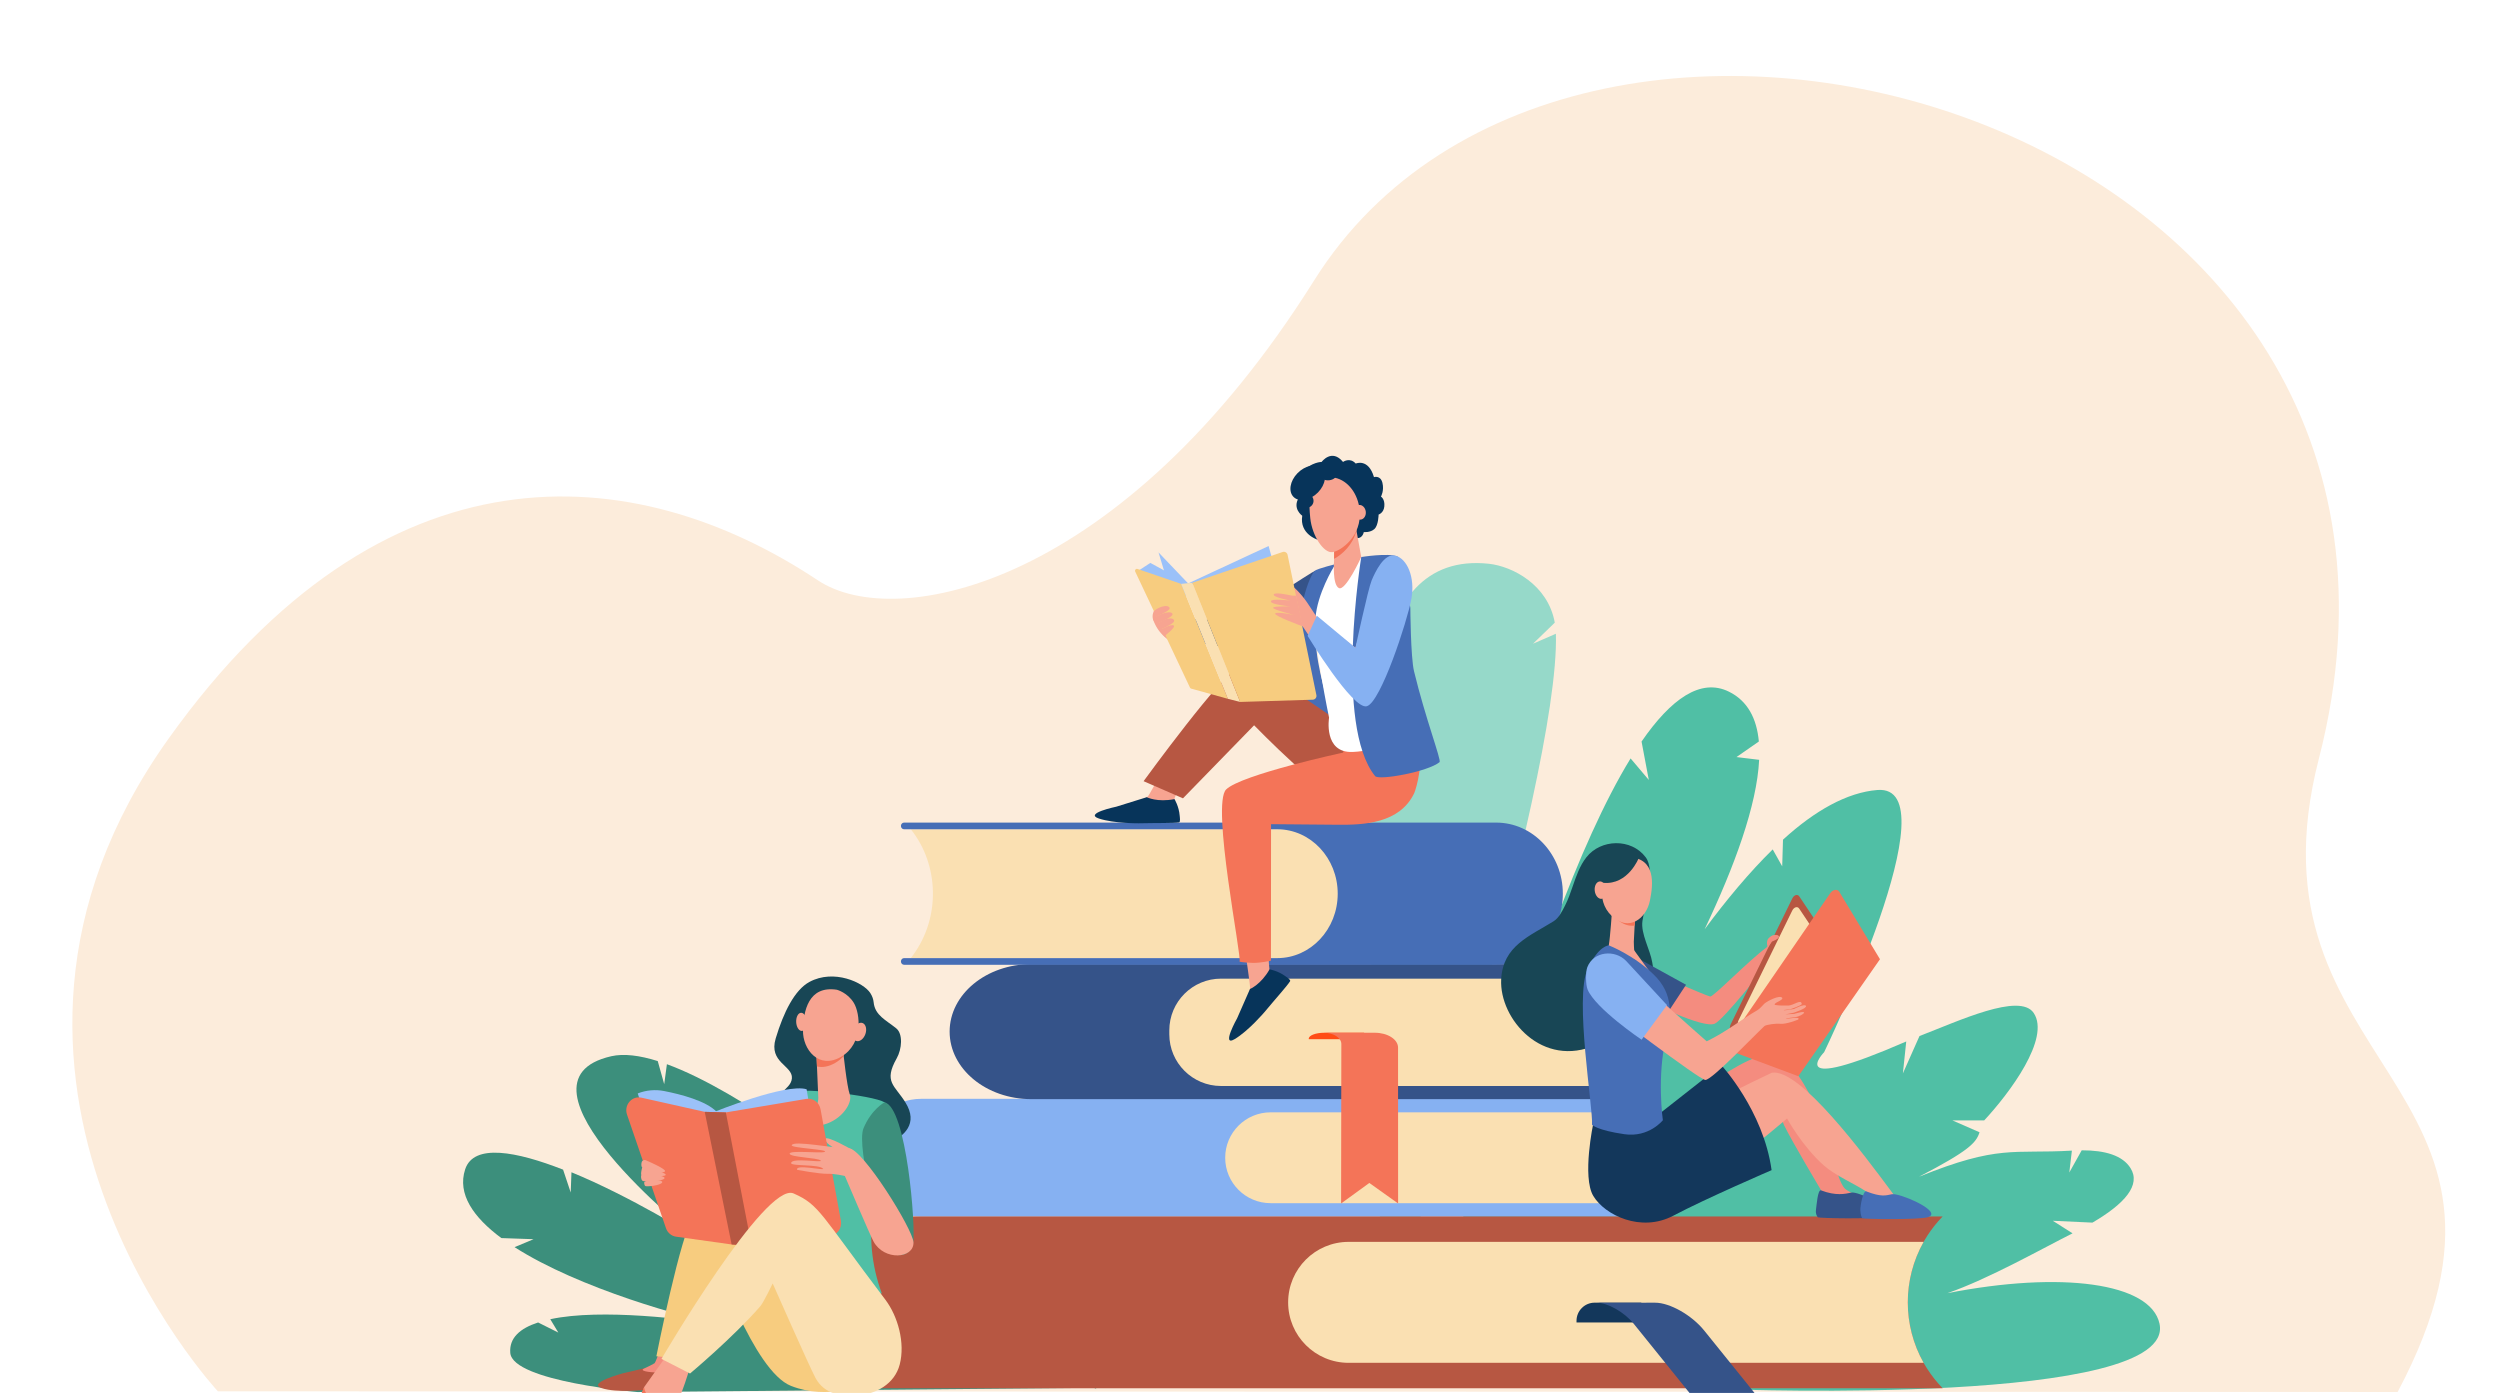 <svg width="550" height="307" viewBox="0 0 550 307" fill="none" xmlns="http://www.w3.org/2000/svg">
<g clip-path="url(#clip0_48_354)">
<g filter="url(#filter0_f_48_354)">
<path d="M47.932 306.091C47.932 306.091 -16.206 237.146 37.085 162.503C84.368 96.275 139.496 100.803 179.942 127.678C197.168 139.125 246.835 129.089 289.107 61.699C346.754 -30.202 546.581 25.537 510.147 166.929C492.515 235.352 563.807 237.84 527.481 306.236L47.932 306.091Z" fill="#FCECDB"/>
</g>
<path d="M337.263 141.618L342.051 136.984C340.553 128.605 332.692 124.573 327.516 124.023C313.576 122.544 306.471 132.127 303.481 147.498C298.022 175.554 304.894 293.357 304.894 293.357C305.408 290.228 343.267 171.927 342.296 139.424L337.263 141.618Z" fill="#96D9C9"/>
<path d="M146.719 234.125L146.125 238.52L144.703 233.437C140.705 232.177 137.232 231.746 134.48 232.371C109.884 237.961 152.386 271.787 152.386 271.787C152.386 271.787 138.84 263.283 125.722 257.899L125.556 262.354L123.878 257.32C113.684 253.329 104.228 251.485 102.338 257.247C100.559 262.67 104.139 267.805 110.3 272.377L117.381 272.625L113.207 274.376C127.434 283.489 150.97 290.007 159.094 291.49C151.322 290.269 132.324 287.797 121.064 290.227L122.831 293.167L118.385 290.944C114.444 292.216 111.996 294.32 112.26 297.634C112.764 303.97 140.256 306.252 140.256 306.252L240.688 305.32L241.247 305.599C241.247 305.599 179.096 245.985 146.719 234.125Z" fill="#3C8F7C"/>
<path d="M475.093 291.21C473.155 282.215 453.487 279.571 428.417 284.502C437.343 281.452 449.608 274.508 455.959 271.335L451.615 268.571L460.34 268.977C467.476 264.799 471.044 260.695 468.713 256.982C466.972 254.209 463.152 253.056 457.975 253.07L455.248 257.95L455.814 253.138C442.755 253.892 439.792 251.76 422.175 258.882C433.184 253.166 434.775 251.394 435.497 249.099L429.535 246.491H436.522C442.169 240.415 451.13 228.396 447.414 222.856C444.347 218.284 430.883 224.63 422.289 227.926L418.634 236.149L419.374 229.123C392.051 241.025 401.313 231.476 401.313 231.476C401.313 231.476 429.835 172.473 413.032 173.799C406.399 174.323 399.265 178.321 392.26 184.727L392.083 190.591L389.998 186.87C384.895 191.871 379.843 197.93 375.02 204.432C381.559 190.697 386.52 177.205 387.013 167.16L382.021 166.555L386.947 163.128C386.483 158.053 384.473 154.214 380.4 152.185C374.153 149.073 367.597 153.782 361.142 163.14L362.735 171.586L358.731 166.853C335.618 204.523 314.484 297.263 314.484 297.263L312.808 302.293L380.711 305.646C380.711 305.647 479.005 309.377 475.093 291.21Z" fill="#50BFA5"/>
<path d="M361.909 267.668H202.65C196.567 267.668 191.636 263.194 191.636 257.675V251.734C191.636 246.215 196.567 241.741 202.65 241.741H361.909C354.624 248.965 354.498 260.006 361.616 267.366L361.909 267.668Z" fill="#86B1F2"/>
<path d="M359.678 244.712H279.536C274.017 244.712 269.543 249.186 269.543 254.704C269.543 260.223 274.017 264.697 279.536 264.697H359.685C355.94 258.567 355.947 250.826 359.678 244.712Z" fill="#FAE0B2"/>
<path d="M354.737 213.398C355.086 212.798 354.556 212.105 353.75 212.105H226.918C216.977 212.105 208.918 218.755 208.918 226.959C208.918 235.162 216.977 241.813 226.918 241.813H353.785C354.595 241.813 355.126 241.114 354.774 240.513C349.751 231.927 349.764 221.945 354.737 213.398Z" fill="#355389"/>
<path d="M353.727 215.301H268.63C262.344 215.301 257.248 220.397 257.248 226.683V227.536C257.248 233.823 262.344 238.918 268.63 238.918H353.908C350.095 231.35 350.053 222.867 353.727 215.301Z" fill="#FAE0B2"/>
<path d="M200.382 210.785H282.233C289.491 210.785 295.376 204.439 295.376 196.612C295.376 188.785 289.491 182.44 282.233 182.44H200.382C206.638 190.297 206.882 201.823 200.966 209.979L200.382 210.785Z" fill="#FAE0B2"/>
<path d="M294.297 196.612C294.297 188.785 288.346 182.44 281.004 182.44H198.893C198.51 182.44 198.201 182.107 198.204 181.699C198.208 181.296 198.515 180.971 198.893 180.971H329.15C337.253 180.971 343.822 187.974 343.822 196.612C343.822 205.25 337.253 212.253 329.15 212.253H198.894C198.515 212.253 198.208 211.929 198.205 211.526C198.201 211.117 198.511 210.785 198.894 210.785H281.004C288.346 210.785 294.297 204.439 294.297 196.612Z" fill="#466EB6"/>
<path d="M300.099 227.203H291.34C289.456 227.203 287.929 227.787 287.929 228.508V228.625H300.099V227.203Z" fill="#FF4C16"/>
<path d="M307.571 230.475C307.571 228.668 305.283 227.203 302.461 227.203H291.22C293.361 227.203 295.095 228.314 295.095 229.685L295.042 264.761L301.253 260.25L307.584 264.761L307.571 230.475Z" fill="#F47458"/>
<path d="M427.39 267.615H190.749C183.4 267.615 177.443 273.572 177.443 280.921V292.113C177.443 299.461 183.4 305.418 190.749 305.418H427.39L427.267 305.289C417.143 294.752 417.197 278.085 427.39 267.615Z" fill="#B75742"/>
<path d="M423.201 273.211H296.696C289.348 273.211 283.391 279.168 283.391 286.517C283.391 293.865 289.348 299.822 296.696 299.822H423.198C418.548 291.583 418.555 281.444 423.201 273.211Z" fill="#FAE0B2"/>
<path d="M361.087 286.586H350.829C348.622 286.586 346.833 288.374 346.833 290.58V290.938H361.087V286.586Z" fill="#13375B"/>
<path d="M351.248 286.6C353.7 286.599 357.362 288.674 359.428 291.236L383.761 321.414L398.053 321.405L374.911 292.704C372.188 289.327 367.36 286.591 364.127 286.593L351.248 286.6Z" fill="#355389"/>
<path d="M137.109 302.105L142.096 300.941C142.096 300.941 146.14 301.196 149.914 300.431C149.914 300.431 150.293 301.433 150.457 303.503C150.486 303.86 149.973 305.638 149.619 305.692C148.336 305.89 146.077 305.666 142.069 305.758C142.069 305.758 135.76 306.504 132.383 305.39C129.007 304.275 137.109 302.105 137.109 302.105Z" fill="#B75742"/>
<path d="M192.199 220.488C192.476 223.382 194.906 224.403 197.17 226.234C198.69 227.463 198.429 230.785 197.267 232.848C194.324 238.072 196.831 238.717 199.203 242.554C204.917 251.796 187.211 253.838 185.11 254.527C183.009 255.215 181.584 256.049 180.341 255.911C176.595 255.497 173.168 250.172 171.266 245.247C169.365 240.322 173.982 240.063 174.217 237.234C174.453 234.406 169.05 233.798 170.652 228.456C172.386 222.676 174.831 217.778 178.081 216.021C183.457 213.114 189.993 216.154 191.478 218.489C191.921 219.185 192.139 219.856 192.199 220.488Z" fill="#184655"/>
<path d="M192.615 283.758C193.08 284.916 195.643 289.016 195.643 289.016L159.687 289.373L159.127 281.997C168.998 281.917 178.756 277.552 187.852 274.43C188.082 274.987 192.39 283.196 192.615 283.758Z" fill="#FAE0B2"/>
<path d="M167.128 255.467C167.128 255.467 169.058 241.838 172.163 240.422C175.269 239.007 192.086 240.968 194.603 242.506C197.12 244.043 192.927 260.049 192.284 264.527C192.246 264.794 192.204 265.062 192.16 265.328C191.099 271.792 191.713 278.405 193.992 284.52C184.791 287.315 182.403 288.851 172.535 288.576L168.851 267.02C168.851 267.02 165.922 256.588 167.128 255.467Z" fill="#50BFA5"/>
<path d="M185.519 231.453C185.519 231.453 186.292 238.956 186.955 240.797C187.617 242.637 185.179 246.381 181.202 247.418C177.225 248.454 180.118 243.42 180.025 241.474C179.931 239.529 179.546 230.32 179.546 230.32L185.519 231.453Z" fill="#F7A491"/>
<path d="M185.612 232.315C185.117 232.878 184.519 233.387 183.794 233.814C182.292 234.7 180.915 234.895 179.727 234.622C179.629 232.302 179.546 230.319 179.546 230.319L185.519 231.453C185.519 231.453 185.553 231.782 185.612 232.315Z" fill="#F47458"/>
<path d="M184.125 217.747C184.125 217.747 186.473 218.368 187.855 220.658C189.236 222.949 190.002 229.573 185.077 232.475C180.153 235.378 176.566 230.893 176.656 226.648C176.746 222.402 177.856 216.773 184.125 217.747Z" fill="#F7A491"/>
<path d="M175.162 224.869C175.216 225.972 175.779 226.839 176.42 226.806C177.06 226.773 177.536 225.853 177.482 224.75C177.428 223.648 176.865 222.781 176.224 222.814C175.584 222.847 175.108 223.767 175.162 224.869Z" fill="#F7A491"/>
<path d="M187.719 226.558C187.331 227.649 187.611 228.746 188.346 229.01C189.08 229.273 189.991 228.603 190.379 227.512C190.768 226.422 190.488 225.325 189.753 225.061C189.019 224.798 188.108 225.468 187.719 226.558Z" fill="#F7A491"/>
<path d="M194.602 242.506C194.602 242.506 191.735 244.01 189.977 248.207C188.218 252.404 194.207 273.821 195.484 275.193C196.761 276.565 200.293 276.78 200.896 273.425C201.499 270.071 199.468 243.565 194.602 242.506Z" fill="#3C8F7C"/>
<path d="M177.452 239.638L182.396 269.33L163.15 272.433L157.041 244.658C157.041 244.658 172.874 238.247 177.452 239.638Z" fill="#9BC1F9"/>
<path d="M140.306 240.554C142.145 239.83 144.151 239.646 146.09 240.025C149.692 240.729 155.418 242.189 157.715 244.658C161.183 248.385 164.393 273.039 164.393 273.039L149.432 269.685L140.306 240.554Z" fill="#9BC1F9"/>
<path d="M191.776 291.345C189.26 284.358 160.752 258.923 153.206 260.88L157.259 276.392C157.259 276.392 165.729 301.643 174.028 304.9C182.328 308.157 190.099 304.481 190.099 304.481C190.099 304.481 194.292 298.332 191.776 291.345Z" fill="#F7CC7F"/>
<path d="M181.54 250.539C181.185 251.248 183.451 252.515 184.11 252.995C184.769 253.475 187.502 252.981 187.502 252.981C187.502 252.981 181.935 249.748 181.54 250.539Z" fill="#F7A491"/>
<path d="M157.184 283.781C157.184 283.781 149.939 298.835 149.915 300.402C149.88 302.66 139.441 302.041 141.709 301.075C142.23 300.853 143.873 300.021 143.999 299.912C144.673 299.331 150.685 280.637 150.685 280.637L157.184 283.781Z" fill="#F48C7F"/>
<path d="M159.494 265.771C159.145 265.385 155.473 263.926 152.647 267.448C149.821 270.969 144.402 298.378 144.402 298.378L151.063 299.031C151.063 299.031 167.644 274.761 159.494 265.771Z" fill="#F7CC7F"/>
<path d="M137.945 245.218L146.514 270.203C146.858 271.206 147.713 271.926 148.731 272.07C156.766 273.206 160.958 273.784 160.958 273.784C160.958 273.784 162.525 273.865 164.187 273.887L182.579 271.924C184.179 271.753 185.296 270.203 184.997 268.567L180.52 244.035C180.244 242.52 178.85 241.509 177.38 241.756L159.686 244.73C158.122 244.688 156.599 244.647 155.035 244.604L141.115 241.487C139.011 241.016 137.224 243.119 137.945 245.218Z" fill="#F47458"/>
<path d="M175.377 257.371C175.377 257.371 180.313 258.286 181.999 258.235C183.685 258.185 185.871 258.717 185.871 258.717C185.871 258.717 191.38 271.673 192.171 273.118C194.531 277.432 201.073 276.923 200.965 273.325C200.879 270.466 189.703 252.539 186.732 252.628C183.762 252.718 174.461 250.778 174.182 251.96C174.032 252.595 182.747 252.893 181.372 253.432C180.518 253.767 173.697 253.001 173.721 253.803C173.745 254.606 179.883 254.682 180.545 255.305C181.206 255.928 174.012 254.543 174.053 255.906C174.074 256.592 180.39 256.097 181.082 257.138C181.37 257.571 174.855 256.021 175.377 257.371Z" fill="#F7A491"/>
<path d="M142.092 255.257C141.705 255.089 141.254 255.307 141.159 255.718C141.062 256.139 141.041 256.645 141.353 256.98C141.972 257.646 146.29 258.283 146.312 257.641C146.33 257.148 143.433 255.837 142.092 255.257Z" fill="#F7A491"/>
<path d="M141.252 256.933C141.252 256.933 140.819 258.552 141.194 258.565C141.568 258.579 146.24 259.042 146.448 258.486C146.656 257.931 141.854 256.607 141.252 256.933Z" fill="#F7A491"/>
<path d="M141.051 258.604C141.051 258.604 140.918 259.323 141.305 259.738C141.692 260.154 146.042 259.882 146.201 259.191C146.359 258.5 141.204 258.074 141.051 258.604Z" fill="#F7A491"/>
<path d="M141.715 260.124C141.715 260.124 141.708 260.673 141.927 260.908C142.147 261.144 145.36 260.817 145.68 260.132C145.999 259.447 142.088 259.413 141.715 260.124Z" fill="#F7A491"/>
<path d="M152.612 298.123C152.612 298.123 151.078 303.674 149.536 307.346C148.528 309.749 148.268 312.145 147.601 313.345C145.913 316.378 143.152 316.499 140.96 314.677C138.768 312.856 141.708 305.17 141.708 305.17L148.629 295.433L152.612 298.123Z" fill="#F7A491"/>
<path d="M147.601 313.345C148.194 312.279 148.468 310.269 149.228 308.148C148.169 308.763 146.393 309.226 145.428 308.967C141.886 308.021 141.708 305.17 141.708 305.17C141.708 305.17 138.017 313.047 140.209 314.869C142.401 316.691 145.913 316.378 147.601 313.345Z" fill="#F47458"/>
<path d="M159.688 244.73L165.355 274.06L161.945 273.855L160.958 273.784L155.038 244.606L159.688 244.73Z" fill="#B75742"/>
<path d="M179.429 303.186C181.369 306.755 185.236 307.31 188.717 307.018C192.568 306.694 196.807 304.588 197.944 300.168C199.159 295.448 197.56 289.606 194.757 285.902C180.41 266.944 180.298 265.075 174.587 262.557C168.421 259.838 145.52 298.961 145.52 298.961L151.808 302.175C151.808 302.175 161.241 294.291 167.268 287.378C167.977 286.565 169.993 282.359 169.993 282.359C169.993 282.359 178.146 300.826 179.429 303.186Z" fill="#FAE0B2"/>
<path d="M363.235 213.795C363.235 213.795 375.188 219.004 376.243 219.235C376.904 219.38 384.501 211.507 388.642 208.432C388.835 208.289 389.57 207.242 389.776 207.138C392.241 205.9 388.074 213.031 388.074 213.031C388.074 213.031 379.262 224.238 377.268 225.198C374.764 226.404 362.388 220.285 362.463 219.932L363.235 213.795Z" fill="#F48C7F"/>
<path d="M361.339 202.608C361.854 199.086 364.298 191.588 362.043 188.59C358.872 184.374 352.171 184.556 349.004 188.607C347.553 190.464 346.768 192.741 346.003 194.97C345.509 196.408 345.01 197.856 344.313 199.212C343.691 200.423 342.979 201.938 341.795 202.675C336.532 205.952 330.639 208.064 330.26 215.447C329.81 224.204 339.403 235.159 351.181 229.856C355.691 227.826 361.597 221.261 363.526 216.72C364.395 214.672 363.979 214.887 363.499 211.767C363.069 208.974 360.925 205.444 361.339 202.608Z" fill="#184655"/>
<path d="M354.931 207.846L370.932 216.65L367.159 222.379C367.159 222.379 355.111 217.788 352.675 217.131C350.24 216.473 352.158 207.606 354.931 207.846Z" fill="#355389"/>
<path d="M354.656 200.207C354.656 200.207 354.24 206.301 353.93 208.009C353.609 209.774 353.413 217.124 357.084 218.021C360.755 218.919 359.377 208.967 359.438 207.182C359.499 205.398 359.857 199.601 359.857 199.601L354.656 200.207Z" fill="#F7A491"/>
<path d="M354.605 200.938C354.881 201.348 355.212 201.742 355.605 202.113C356.958 203.389 358.349 203.803 359.618 203.637C359.733 201.617 359.857 199.6 359.857 199.6L354.657 200.207C354.657 200.207 354.638 200.484 354.605 200.938Z" fill="#F47458"/>
<path d="M358.45 188.544C358.45 188.544 356.218 188.616 354.511 190.379C352.804 192.142 350.76 197.903 354.581 201.508C358.401 205.111 362.178 202.015 362.967 198.203C363.755 194.392 364.27 188.96 358.45 188.544Z" fill="#F7A491"/>
<path d="M360.545 188.724C360.545 188.724 358.215 194.733 352.715 194.225C350.223 193.995 349.659 197.397 349.659 197.397C349.659 197.397 351.698 189.318 354.256 188.118C356.814 186.918 360.545 188.724 360.545 188.724Z" fill="#184655"/>
<path d="M353.424 195.678C353.549 196.732 353.073 197.656 352.36 197.74C351.648 197.825 350.969 197.039 350.844 195.985C350.719 194.931 351.195 194.008 351.907 193.923C352.62 193.839 353.299 194.625 353.424 195.678Z" fill="#F7A491"/>
<path d="M394.307 197.653L380.761 225.332C380.437 225.993 380.537 226.759 380.981 227.019L390.877 232.814L403.247 208.286C403.247 208.286 397.858 200.222 395.836 197.198C395.462 196.639 394.691 196.868 394.307 197.653Z" fill="#B75742"/>
<path d="M382.5 224.423L394.287 200.339C394.671 199.554 395.441 199.324 395.815 199.883C397.457 202.339 399.94 206.053 401.723 208.722L390.621 230.737L382.72 226.11C382.276 225.851 382.176 225.084 382.5 224.423Z" fill="#FAE0B2"/>
<path d="M388.938 206.609C389.078 206.367 389.719 205.84 389.99 205.768C390.562 205.616 391.253 205.638 391.366 206.006C391.532 206.542 389.843 207.135 389.843 207.135L388.923 208.468C388.923 208.468 388.494 207.38 388.938 206.609Z" fill="#F48C7F"/>
<path d="M354.192 206.365C354.192 206.365 358.363 209.81 359.56 211.007C360.748 212.195 362.827 213.645 362.827 213.645L359.455 208.981L357.319 206.987L354.192 206.365Z" fill="#F7A491"/>
<path d="M405.963 261.579C405.316 261.039 404.724 259.503 404.488 258.828C403.086 251.574 396.459 231.952 389.24 231.952C382.951 231.952 363.526 247.185 354.442 255.989C351.819 258.531 351.996 256.374 353.604 256.967C354.564 257.321 361.049 268.109 362.087 268.156C365.259 268.301 368.192 266.177 370.839 264.699C374.876 262.446 377.682 259.876 380.027 256.375C385.968 247.506 388.195 242.287 389.985 238.893C389.985 238.893 391.673 245.874 392.5 247.557C394.37 251.359 399.957 260.724 402.143 264.373L410.714 264.14C410.714 264.141 406.801 262.277 405.963 261.579Z" fill="#F48C7F"/>
<path d="M389.798 236.005C389.798 236.005 361.01 249.421 359.193 254.032C357.377 258.644 358.774 265.492 362.967 266.889C367.159 268.286 393.152 246.067 393.152 246.067C393.152 246.067 396.506 252.216 401.257 256.408C403.79 258.643 408.072 260.466 410.516 262.102C412.656 263.536 413.136 264.932 413.136 264.932L419.145 265.212C419.145 265.212 418.132 264.865 416.315 262.417C410.179 254.149 395.944 234.926 389.798 236.005Z" fill="#F7A491"/>
<path d="M378.689 234.328C378.689 234.328 387.935 244.296 389.752 257.433C389.752 257.433 375.265 263.675 368.138 267.448C361.011 271.221 353.045 267.308 350.53 263.116C348.014 258.923 350.53 247.114 350.53 247.114L365.343 244.809L378.689 234.328Z" fill="#13375B"/>
<path d="M400.629 261.882C399.892 261.601 399.634 265.328 399.513 266.159C399.377 267.095 399.823 267.728 399.936 267.806C400.242 268.017 412.113 268.252 414.383 267.643C414.536 267.602 414.857 267.409 414.914 267.359C416.581 265.905 408.868 262.047 407.313 262.371C405.93 262.658 403.942 263.144 400.629 261.882Z" fill="#355389"/>
<path d="M353.953 207.985C353.953 207.985 351.695 207.964 349.28 213.167C346.311 219.561 350.547 243.961 350.239 247.443C350.239 247.443 351.286 248.646 357.379 249.526C362.779 250.306 365.831 246.451 365.831 246.451C365.831 246.451 364.457 237.03 366.539 228.167C367.667 223.365 368.262 218.708 363.805 214.39C359.349 210.073 353.953 207.985 353.953 207.985Z" fill="#466EB6"/>
<path d="M410.595 262.112C409.858 261.831 409.223 265.422 409.278 266.299C409.336 267.243 409.576 267.929 409.689 268.007C409.994 268.218 421.878 268.391 424.148 267.783C424.302 267.741 424.622 267.548 424.679 267.499C426.347 266.045 417.769 262.405 416.214 262.728C414.831 263.016 413.909 263.375 410.595 262.112Z" fill="#466EB6"/>
<path d="M402.649 196.507L380.196 229.2C379.679 229.953 379.801 230.871 380.452 231.113L395.636 236.773L413.595 211.029L404.635 196.181C404.231 195.512 403.218 195.678 402.649 196.507Z" fill="#F47458"/>
<path d="M397.312 221.294C397.024 220.737 394.691 221.974 394.691 221.974C394.691 221.974 392.616 222.335 392.469 222.257C392.303 222.17 393.864 222.04 393.864 222.04C393.864 222.04 396.413 221.169 396.384 220.882C396.268 219.706 394.671 221.17 393.42 221.224C392.464 221.265 391.426 221.223 390.506 221.092C390.139 220.886 391.074 220.423 391.074 220.423C391.074 220.423 392.3 219.872 392.104 219.55C391.628 218.767 388.76 220.255 388.157 220.808C387.752 221.178 387.247 221.897 386.543 222.295C383.479 224.028 379.808 227.001 375.474 229.088C374.039 227.882 360.194 215.455 359.846 215.153L352.284 221.109C352.294 221.117 373.977 237.631 375.183 237.592C376.697 237.542 385.727 228.012 388.171 225.741C388.541 225.397 390.862 225.139 391.5 225.228C392.919 225.426 395.578 224.312 395.578 224.312C396.398 223.446 392.558 224.321 392.922 224.096C393.083 223.996 394.021 223.9 394.956 223.767C395.907 223.63 396.769 223.086 396.885 222.825C397.111 222.317 394.746 223.047 394.746 223.047L392.774 223.169L394.661 222.784C394.66 222.784 397.593 221.837 397.312 221.294Z" fill="#F7A491"/>
<path d="M357.719 211.374C355.274 208.871 350.573 209.236 349.202 212.807C348.82 213.8 348.837 216.65 349.272 217.698C351.011 221.89 361.15 228.738 361.15 228.738L366.74 221.122L357.719 211.374Z" fill="#86B1F2"/>
<path d="M257.244 138.529C257.244 138.208 257.639 136.137 257.639 136.137C257.639 136.137 256.717 133.199 256.623 133.193C254.727 133.056 253.295 134.346 253.616 136.079L253.634 136.137C254.617 139.271 257.259 141.6 260.492 142.18C261.229 142.312 262.009 142.45 262.809 142.59C262.432 141.332 262.201 140.046 262.213 138.724C259.442 138.702 257.244 138.648 257.244 138.529Z" fill="#F7A491"/>
<path d="M289.32 125.569C289.267 125.412 272.643 136.225 272.643 136.225C272.643 136.225 265.548 136.295 260.306 136.25C260.292 137.833 260.549 139.373 260.965 140.881C266.144 141.862 272.046 142.897 273.389 142.793C275.89 142.601 288.435 136.342 288.435 136.342C288.435 136.342 289.359 125.686 289.32 125.569Z" fill="#355389"/>
<path d="M289.506 165.945C289.472 165.673 285.959 153.628 285.593 142.84C285.309 134.474 287.899 126.975 289.226 125.604C289.717 125.092 294.281 123.997 294.281 123.997L292.619 126.756C290.93 129.944 290.472 132.767 289.739 136.365C287.613 146.798 297.165 167.673 296.68 167.808C296.138 167.958 289.642 167.013 289.506 165.945Z" fill="#466EB6"/>
<path d="M253.073 123.839L250.156 125.744L258.88 140.426L261.621 128.504L253.073 123.839Z" fill="#9BC1F9"/>
<path d="M254.877 121.53L258.543 133.716L261.481 128.452L254.877 121.53Z" fill="#9BC1F9"/>
<path d="M279.093 120.123L281.913 130.355L261.132 128.469L279.093 120.123Z" fill="#9BC1F9"/>
<path d="M267.24 163.415C267.24 163.415 258.408 174.204 258.384 175.772C258.349 178.03 247.909 177.41 250.177 176.444C250.699 176.222 252.341 175.39 252.467 175.281C253.142 174.701 260.1 161.08 260.1 161.08L267.24 163.415Z" fill="#F7A491"/>
<path d="M245.578 177.474L252.292 175.385C252.292 175.385 254.609 176.566 258.383 175.8C258.383 175.8 259.368 177.381 259.532 179.451C259.56 179.808 259.736 180.867 259.382 180.922C258.099 181.119 254.545 181.035 250.538 181.127C250.538 181.127 245.138 181.19 241.762 180.076C238.386 178.962 245.578 177.474 245.578 177.474Z" fill="#07345A"/>
<path d="M310.002 165.991C310.002 165.991 302.056 164.176 294.63 158.864C286.038 152.718 276.37 146.325 272.55 146.846C269.476 147.265 251.588 171.861 251.588 171.861L260.253 175.634L275.904 159.563C275.904 159.563 291.893 176.046 297.146 177.171C309.11 179.734 312.932 170.912 310.002 165.991Z" fill="#B75742"/>
<path d="M249.746 125.747L261.796 151.274C261.851 151.39 261.956 151.474 262.081 151.503L270.128 153.741L259.844 128.452L250.262 125.171C249.911 125.05 249.588 125.411 249.746 125.747Z" fill="#F7CC7F"/>
<path d="M290.754 101.629C290.754 101.629 292.98 98.594 295.465 101.628C295.465 101.628 296.944 100.532 298.263 101.983C298.263 101.983 301.03 100.752 302.274 104.965C302.274 104.965 303.719 104.498 304.137 106.233C304.556 107.968 303.811 109.254 303.811 109.254C303.811 109.254 304.721 109.773 304.549 111.438C304.402 112.855 303.29 113.208 303.29 113.208C303.29 113.208 303.277 115.565 302.36 116.391C301.443 117.217 300.032 117.055 300.032 117.055C300.032 117.055 299.828 118.358 298.641 118.395C297.453 118.433 295.859 117.499 294.61 118.168C293.361 118.838 289.886 118.739 289.886 118.739C289.886 118.739 285.844 117.52 286.493 113.465C286.493 113.465 284.252 111.904 285.735 109.502C285.735 109.502 284.019 106.258 286.305 103.925C288.592 101.591 290.754 101.629 290.754 101.629Z" fill="#07345A"/>
<path d="M278.489 197.714C278.489 197.714 278.979 210.99 279.282 213.239C279.583 215.477 273.648 222.219 274.406 219.874C274.581 219.334 275.03 217.549 275.031 217.382C275.035 216.492 272.83 201.348 272.83 201.348L278.489 197.714Z" fill="#F7A491"/>
<path d="M272.167 224.021L274.994 217.583C274.994 217.583 277.405 216.608 279.302 213.257C279.302 213.257 281.142 213.551 282.812 214.786C283.1 214.998 284.015 215.56 283.824 215.863C283.131 216.961 280.737 219.588 278.177 222.674C278.177 222.674 274.683 226.79 271.627 228.608C268.572 230.425 272.167 224.021 272.167 224.021Z" fill="#07345A"/>
<path d="M272.69 211.549C273.31 210.919 266.408 176.955 269.755 173.677C273.103 170.399 295.469 165.572 295.469 165.572L298.404 155.231C298.404 155.231 307.755 157.973 311.54 163.616C313.61 166.702 311.494 173.739 311.121 174.516C307.927 181.168 300.034 181.503 294.293 181.445C289.01 181.39 279.631 181.317 279.631 181.317L279.608 211.34C279.608 211.34 277.302 211.898 275.485 211.829C273 211.733 272.69 211.549 272.69 211.549Z" fill="#F47458"/>
<path d="M293.423 124.724L299.48 122.547C299.48 122.547 299.663 122.557 299.718 122.55C300.368 122.468 307.515 145.853 309.848 154.7C312.18 163.546 309.125 161.868 309.125 161.868C309.125 161.868 303.782 165.198 297.565 165.432C291.101 165.676 292.394 157.886 292.394 157.886C292.394 157.886 288.991 141.621 289.39 136.085C289.789 130.55 293.423 124.724 293.423 124.724Z" fill="white"/>
<path d="M293.52 119.968L293.496 122.949L293.492 123.478C293.492 123.478 293.08 128.582 294.542 129.371C296.004 130.159 299.476 122.548 299.476 122.548L297.904 113.89L293.52 119.968Z" fill="#F7A491"/>
<path d="M298.413 116.705C297.684 119.828 295.279 121.996 293.497 122.944L293.52 119.968L297.905 113.89L298.413 116.705Z" fill="#F47458"/>
<path d="M293.642 105.095C290.803 104.504 288.132 106.679 288.073 109.536C288.047 110.778 288.078 112.331 288.26 114.011C288.697 118.051 291.281 121.709 293.112 121.477C294.942 121.245 299.67 117.995 299.127 112.249C298.792 108.702 296.622 105.716 293.642 105.095Z" fill="#F7A491"/>
<path d="M297.836 112.872C297.949 113.761 298.63 114.408 299.357 114.315C300.084 114.223 300.582 113.428 300.469 112.539C300.357 111.649 299.676 111.003 298.949 111.095C298.221 111.188 297.723 111.983 297.836 112.872Z" fill="#F7A491"/>
<path d="M285.458 104.095C283.758 105.832 283.384 108.192 284.623 109.366C285.862 110.539 288.246 110.082 289.946 108.345C291.647 106.607 292.021 104.247 290.782 103.074C289.543 101.901 287.159 102.358 285.458 104.095Z" fill="#07345A"/>
<path d="M290.557 104.696C290.64 105.347 291.493 105.775 292.462 105.653C293.431 105.53 294.151 104.902 294.068 104.251C293.985 103.6 293.133 103.173 292.163 103.295C291.194 103.418 290.475 104.046 290.557 104.696Z" fill="#07345A"/>
<path d="M285.969 110.367C286.075 111.204 286.832 111.798 287.66 111.693C288.487 111.588 289.072 110.824 288.966 109.988C288.86 109.151 288.103 108.557 287.275 108.662C286.448 108.767 285.863 109.531 285.969 110.367Z" fill="#07345A"/>
<path d="M299.476 122.548C299.476 122.548 305.405 121.585 307.397 122.433C308.664 122.973 310.277 133.722 310.277 133.722C310.277 133.722 310.342 144.595 311.083 147.661C313.595 158.054 317.104 167.155 316.71 167.668C314.132 169.788 303.345 171.753 302.526 170.742C293.475 159.591 299.476 122.548 299.476 122.548Z" fill="#466EB6"/>
<path d="M309.374 133.57C309.374 133.57 303.436 151.921 300.839 153.844C298.242 155.769 286.56 137.762 286.56 137.762C286.56 137.762 281.389 134.827 281.022 134.796C279.555 134.674 284.079 133.919 284.079 133.919L284.638 129.237C284.638 129.237 284.86 129.271 286.21 130.792C288.037 132.848 289.623 136.037 290.368 136.574L298.194 142.513L302.176 129.796L309.374 133.57Z" fill="#F7A491"/>
<path d="M259.844 128.452L262.302 128.213L272.835 154.426L270.128 153.74L259.844 128.452Z" fill="#FAE0B2"/>
<path d="M283.269 122.065L289.608 152.927C289.713 153.437 289.333 153.918 288.813 153.934L272.835 154.427L262.302 128.214L282.177 121.44C282.655 121.277 283.168 121.57 283.269 122.065Z" fill="#F7CC7F"/>
<path d="M289.704 135.456L287.678 139.893C287.678 139.893 297.635 156.279 300.709 155.37C303.784 154.462 309.583 136.714 310.492 131.823C311.4 126.932 309.514 122.879 306.998 122.25C304.483 121.621 302.526 125.884 301.758 127.7C300.989 129.517 298.194 142.514 298.194 142.514L289.704 135.456Z" fill="#86B1F2"/>
<path d="M254.304 135.701C254.304 135.701 253.931 135.045 253.811 134.645C253.692 134.245 256.143 132.855 257.113 133.489C258.083 134.122 255.492 135.088 254.304 135.701Z" fill="#F7A491"/>
<path d="M254.407 137.304C254.407 137.304 253.791 136.658 253.672 136.258C253.552 135.858 256.814 134.217 257.784 134.851C258.753 135.485 255.594 136.691 254.407 137.304Z" fill="#F7A491"/>
<path d="M255.524 138.422C255.524 138.422 254.909 137.776 254.79 137.376C254.67 136.976 257.121 135.585 258.091 136.219C259.061 136.853 256.712 137.809 255.524 138.422Z" fill="#F7A491"/>
<path d="M285.162 131.054H284.653C284.412 131.054 284.172 131.029 283.936 130.977C282.996 130.772 280.424 130.262 280.225 130.775C279.98 131.404 283.928 132.137 283.928 132.137C283.928 132.137 279.596 131.578 279.596 132.312C279.596 133.046 283.998 133.43 283.998 133.43C283.998 133.43 280.155 133.29 280.085 133.71C280.015 134.129 284.801 135.317 284.801 135.317C284.801 135.317 280.923 134.478 280.539 134.967C280.155 135.456 286.618 137.815 286.618 137.815L285.162 131.054Z" fill="#F7A491"/>
<path d="M255.525 138.422C255.525 138.422 257.644 137.227 258.203 137.599C258.762 137.972 256.386 139.765 256.386 139.765L256.671 140.42C256.671 140.42 255.152 139.245 255.525 138.422Z" fill="#F7A491"/>
</g>
<defs>
<filter id="filter0_f_48_354" x="-14.081" y="-13.285" width="582.03" height="349.521" filterUnits="userSpaceOnUse" color-interpolation-filters="sRGB">
<feFlood flood-opacity="0" result="BackgroundImageFix"/>
<feBlend mode="normal" in="SourceGraphic" in2="BackgroundImageFix" result="shape"/>
<feGaussianBlur stdDeviation="15" result="effect1_foregroundBlur_48_354"/>
</filter>
<clipPath id="clip0_48_354">
<rect width="550" height="306.44" fill="white"/>
</clipPath>
</defs>
</svg>

